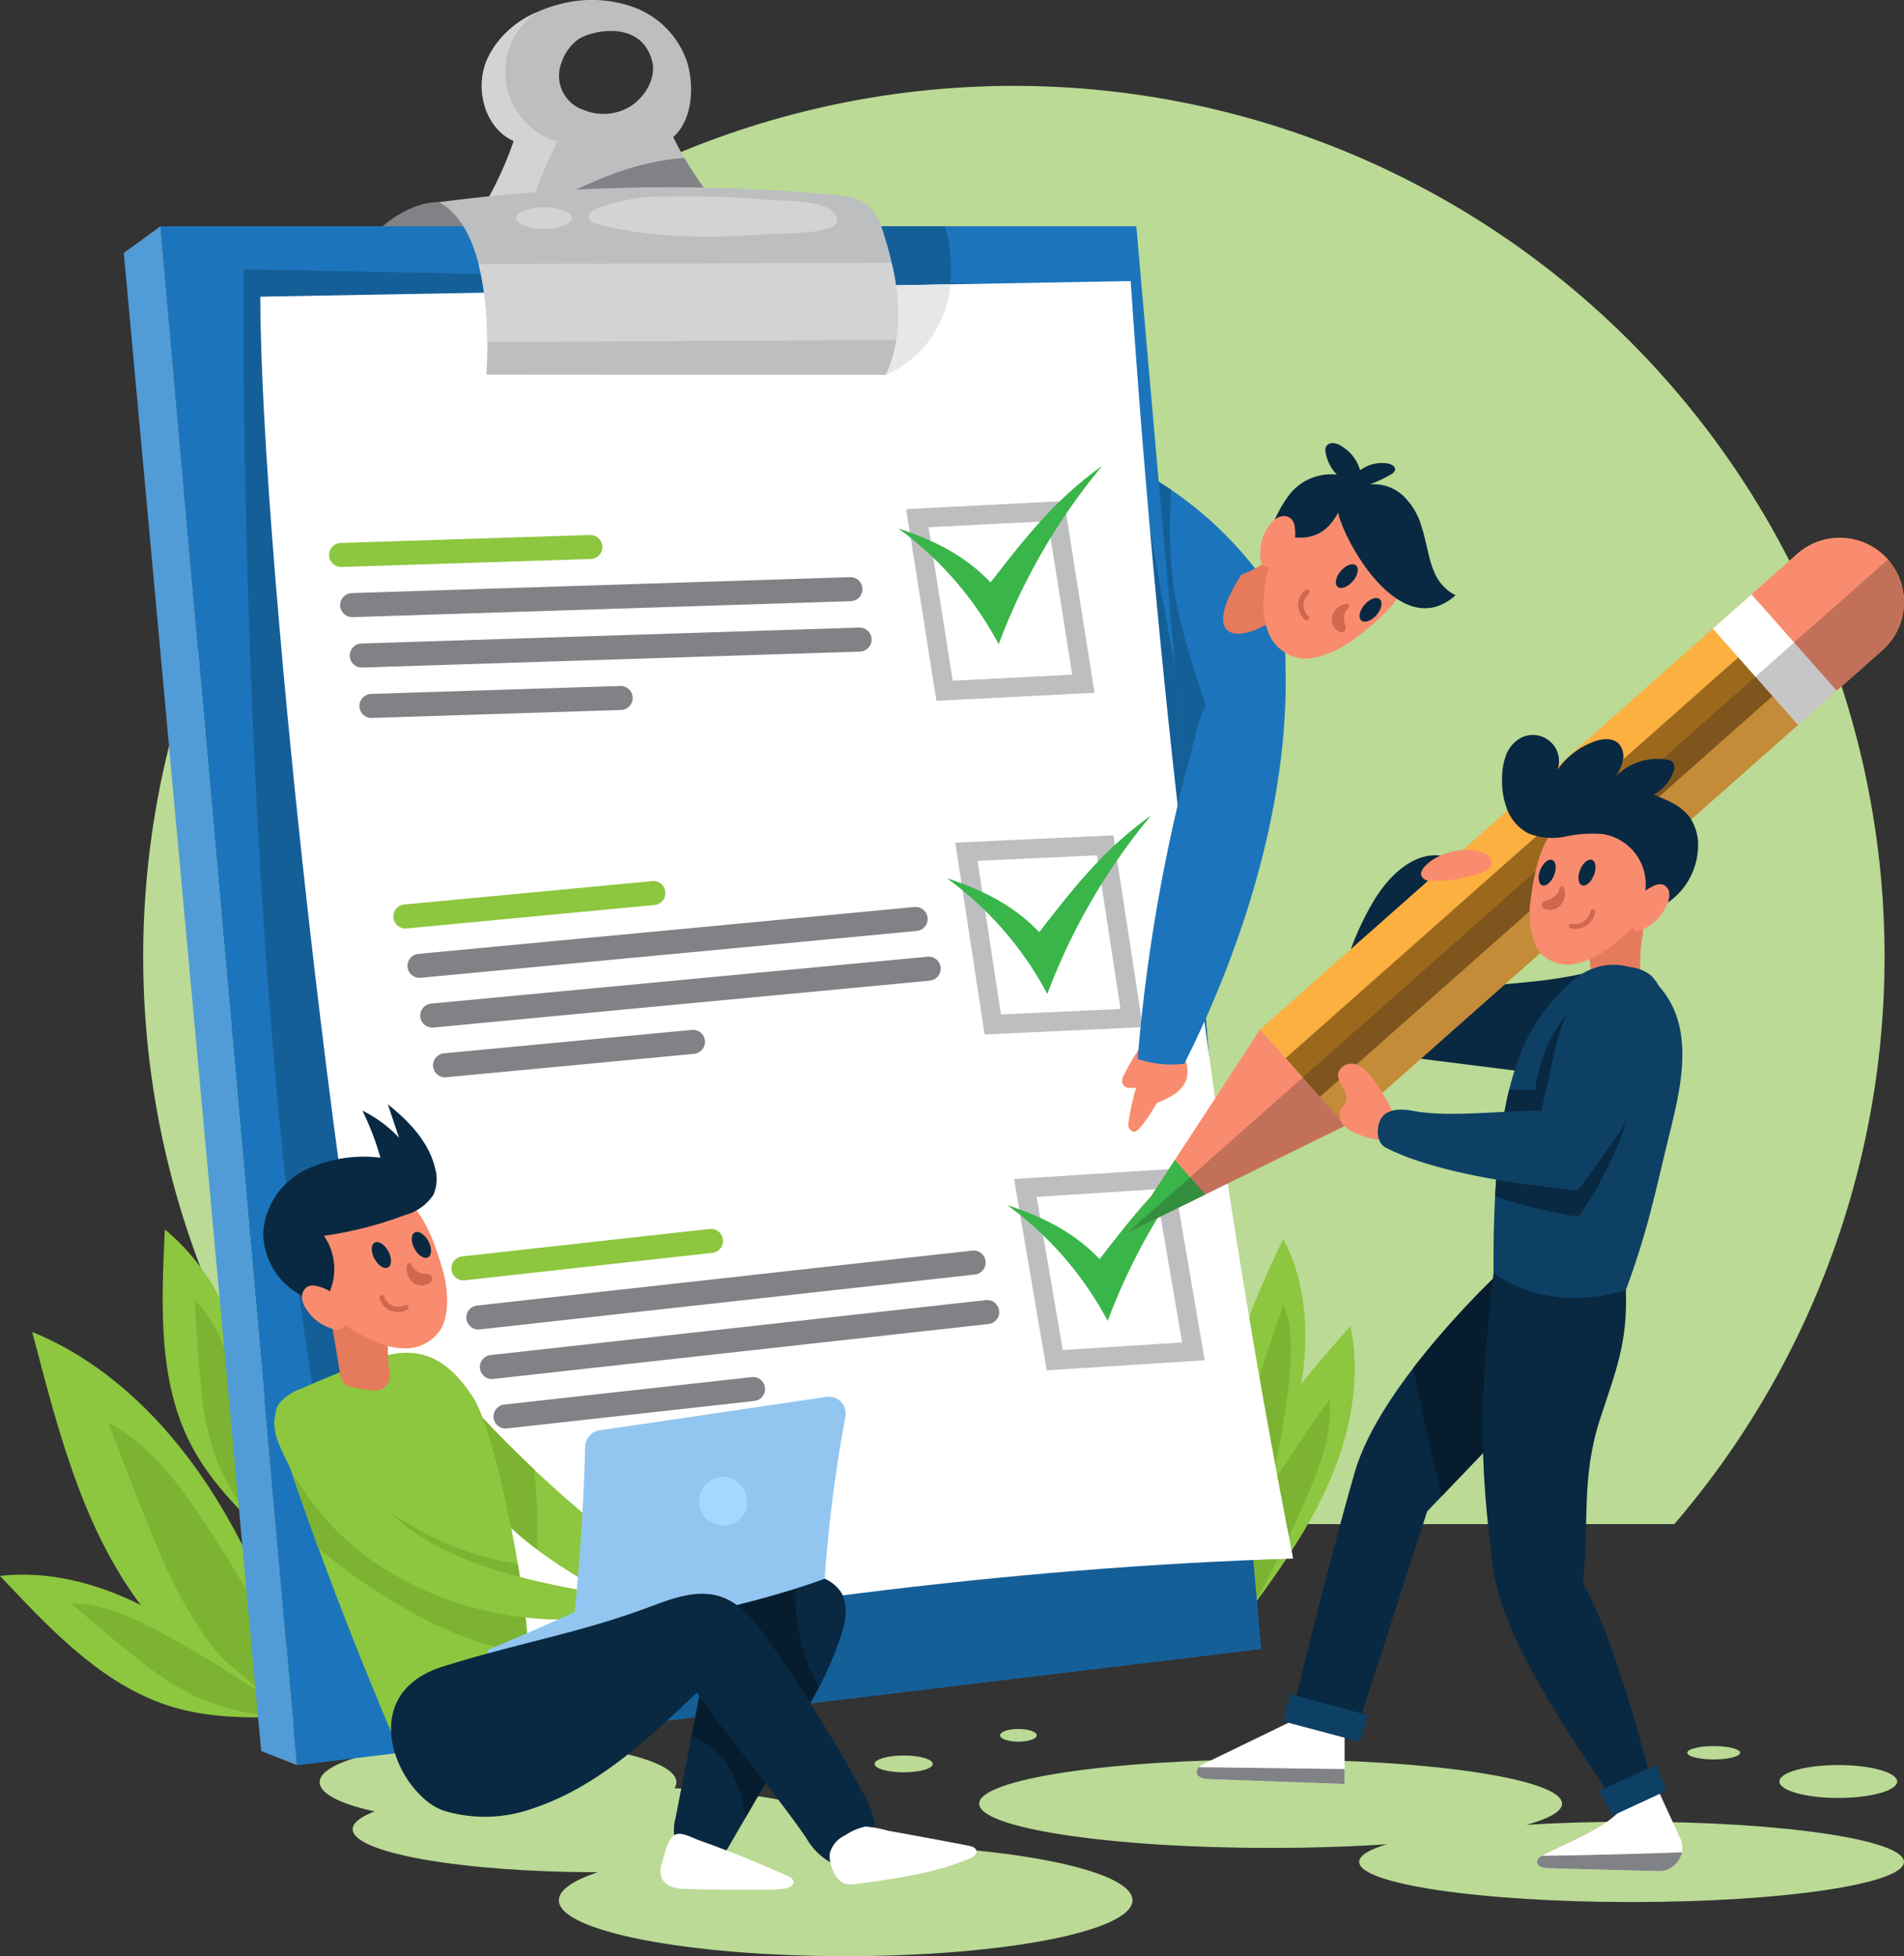 <svg xmlns="http://www.w3.org/2000/svg" width="232.893" height="239.245" viewBox="0 0 232.893 239.245">
  <rect x="0" y="0" width="232.893" height="239.245" fill="#333333" stroke="none"/>
  <g id="Grupo_134080" data-name="Grupo 134080" transform="translate(-39.075 -30.649)">
    <path id="Trazado_147155" data-name="Trazado 147155" d="M256.148,224.421a106.5,106.5,0,1,0-161.558,0Z" transform="translate(-12.277 -7.365)" fill="#bada95"/>
    <g id="Grupo_134039" data-name="Grupo 134039" transform="translate(78.17 242.11)">
      <g id="Grupo_134038" data-name="Grupo 134038" transform="translate(0 0)">
        <ellipse id="Elipse_4798" data-name="Elipse 4798" cx="21.822" cy="4.954" rx="21.822" ry="4.954" transform="translate(0 1.554)" fill="#bada95"/>
        <path id="Trazado_147156" data-name="Trazado 147156" d="M322.58,404.254c-4.546,0-8.878.135-12.827.377,2.755-.768,4.322-1.648,4.322-2.584,0-2.988-15.96-5.41-35.648-5.41s-35.649,2.422-35.649,5.41,15.96,5.41,35.649,5.41c5.053,0,9.857-.161,14.212-.448-2.161.651-3.378,1.382-3.378,2.156,0,2.713,14.918,4.912,33.319,4.912s33.32-2.2,33.32-4.912S340.983,404.254,322.58,404.254Z" transform="translate(-162.103 -392.909)" fill="#bada95"/>
        <path id="Trazado_147157" data-name="Trazado 147157" d="M172.747,409.307q-.989,0-1.963.012c1.265-.582,1.963-1.212,1.963-1.871,0-2.91-13.5-5.269-30.152-5.269s-30.152,2.359-30.152,5.269,13.393,5.249,29.953,5.268c-3,1.008-4.733,2.178-4.733,3.427,0,3.775,15.708,6.835,35.083,6.835s35.083-3.06,35.083-6.835S192.123,409.307,172.747,409.307Z" transform="translate(-108.4 -395.193)" fill="#bada95"/>
        <ellipse id="Elipse_4799" data-name="Elipse 4799" cx="7.203" cy="2.012" rx="7.203" ry="2.012" transform="translate(178.555 4.413)" fill="#bada95"/>
        <path id="Trazado_147158" data-name="Trazado 147158" d="M396.551,394.673c0,.452-1.448.818-3.234.818s-3.234-.366-3.234-.818,1.448-.817,3.234-.817S396.551,394.222,396.551,394.673Z" transform="translate(-222.797 -391.763)" fill="#bada95"/>
        <ellipse id="Elipse_4800" data-name="Elipse 4800" cx="3.56" cy="1.029" rx="3.56" ry="1.029" transform="translate(67.881 3.244)" fill="#bada95"/>
        <path id="Trazado_147159" data-name="Trazado 147159" d="M251.608,391.074c0,.429-1,.777-2.242.777s-2.241-.348-2.241-.777,1-.777,2.241-.777S251.608,390.645,251.608,391.074Z" transform="translate(-163.894 -390.297)" fill="#bada95"/>
      </g>
    </g>
    <g id="Grupo_134040" data-name="Grupo 134040" transform="translate(43.017 193.553)">
      <path id="Trazado_147160" data-name="Trazado 147160" d="M80.932,357.3c-3.446-9.878-6.932-19.84-12.38-28.77S55.468,311.66,45.779,307.712c3.3,12.558,6.557,25.8,15.066,35.607C66.3,349.61,73.5,353.545,80.932,357.3Z" transform="translate(-45.779 -307.712)" fill="#8dc63f"/>
      <path id="Trazado_147161" data-name="Trazado 147161" d="M84,356.894c-2.19-4.089-4.44-8.148-6.837-12.12q-1.993-3.3-4.133-6.515c-3.069-4.585-6.563-9.135-11.432-11.732,1.93,5.1,3.86,10.2,6,15.21a56.177,56.177,0,0,0,6.035,11.286,43.492,43.492,0,0,0,7.282,7.552c1.354,1.132,2.754,2.207,4.174,3.253l.059.046q1.146.593,2.3,1.177-.848-2.43-1.708-4.861Q84.874,358.54,84,356.894Z" transform="translate(-52.296 -315.464)" fill="#7cb332"/>
    </g>
    <g id="Grupo_134041" data-name="Grupo 134041" transform="translate(39.075 223.237)">
      <path id="Trazado_147162" data-name="Trazado 147162" d="M74.486,375.58c-5.034-4.538-10.116-9.112-15.992-12.488s-12.687-5.509-19.419-4.734c5.787,6.1,11.758,12.614,19.646,15.536C63.78,375.768,69.094,375.763,74.486,375.58Z" transform="translate(-39.075 -358.199)" fill="#8dc63f"/>
      <path id="Trazado_147163" data-name="Trazado 147163" d="M76.1,374.507c-2.517-1.642-5.059-3.246-7.658-4.756q-2.161-1.256-4.377-2.414c-3.171-1.649-6.573-3.146-10.148-3.105,2.684,2.295,5.369,4.591,8.147,6.772a36.383,36.383,0,0,0,6.943,4.531,28.145,28.145,0,0,0,6.489,2.023c1.121.221,2.251.4,3.384.548l.048.008q.836-.02,1.674-.048-1.238-1.117-2.484-2.23Q77.111,375.168,76.1,374.507Z" transform="translate(-45.191 -360.684)" fill="#7cb332"/>
    </g>
    <g id="Grupo_134042" data-name="Grupo 134042" transform="translate(58.972 181.011)">
      <path id="Trazado_147164" data-name="Trazado 147164" d="M85.458,323.793c-.246-6.773-.5-13.606-2.166-20.175s-4.876-12.942-10.118-17.237c-.355,8.4-.871,17.222,2.521,24.92C77.871,316.238,81.574,320.049,85.458,323.793Z" transform="translate(-72.915 -286.381)" fill="#8dc63f"/>
      <path id="Trazado_147165" data-name="Trazado 147165" d="M87.613,324.127c-.574-2.95-1.192-5.892-1.916-8.809q-.6-2.425-1.314-4.822c-1.024-3.425-2.317-6.91-4.834-9.447.22,3.524.441,7.05.809,10.562a36.352,36.352,0,0,0,1.579,8.139A28.164,28.164,0,0,0,85,325.817c.621.96,1.283,1.892,1.962,2.812.009.012.018.027.028.039q.6.586,1.2,1.168c-.041-1.111-.081-2.223-.128-3.336C87.915,325.709,87.766,324.918,87.613,324.127Z" transform="translate(-75.649 -292.425)" fill="#7cb332"/>
    </g>
    <g id="Grupo_134043" data-name="Grupo 134043" transform="translate(189.729 192.827)">
      <path id="Trazado_147166" data-name="Trazado 147166" d="M295.986,343.346c4.047-5.436,8.125-10.924,10.937-17.091s4.3-13.146,2.9-19.777c-5.536,6.334-11.458,12.888-13.629,21.015C294.8,332.705,295.3,337.995,295.986,343.346Z" transform="translate(-295.304 -306.478)" fill="#8dc63f"/>
      <path id="Trazado_147167" data-name="Trazado 147167" d="M299.443,344.843c1.4-2.66,2.758-5.342,4.019-8.07q1.048-2.269,1.994-4.583c1.345-3.312,2.516-6.839,2.141-10.394-2.034,2.887-4.069,5.775-5.98,8.745a36.38,36.38,0,0,0-3.862,7.337,28.165,28.165,0,0,0-1.406,6.649c-.115,1.137-.184,2.279-.229,3.421,0,.015,0,.033,0,.048q.1.83.2,1.662,1-1.337,1.987-2.682Q298.879,345.911,299.443,344.843Z" transform="translate(-295.639 -312.79)" fill="#7cb332"/>
    </g>
    <g id="Grupo_134044" data-name="Grupo 134044" transform="translate(189.76 182.17)">
      <path id="Trazado_147168" data-name="Trazado 147168" d="M298.968,322.145c2.053-5.461,4.119-10.972,4.976-16.742s.423-11.9-2.315-17.049c-3.071,6.558-6.408,13.389-6.268,20.629C295.449,313.626,297.126,317.881,298.968,322.145Z" transform="translate(-295.356 -288.353)" fill="#8dc63f"/>
      <path id="Trazado_147169" data-name="Trazado 147169" d="M301.774,323.066c.523-2.534,1.009-5.075,1.4-7.632.218-1.418.407-2.84.558-4.266.323-3.06.453-6.257-.7-9.108-.995,2.872-1.99,5.746-2.863,8.657a31.319,31.319,0,0,0-1.447,6.989,24.228,24.228,0,0,0,.42,5.835c.175.968.39,1.929.625,2.884l.009.041q.279.663.565,1.326.5-1.343,1-2.692Q301.562,324.084,301.774,323.066Z" transform="translate(-296.726 -294.001)" fill="#7cb332"/>
    </g>
    <path id="Trazado_147170" data-name="Trazado 147170" d="M288.223,140.362a45.6,45.6,0,0,0-16.473-13.514c-1.247,16.587-1.872,33.277-1.509,49.906a58.389,58.389,0,0,0,12.567-8.3,26.1,26.1,0,0,0,8.046-12.534C292.266,150.347,291.256,144.379,288.223,140.362Z" transform="translate(-95.206 -39.637)" fill="#1c75bc"/>
    <path id="Trazado_147171" data-name="Trazado 147171" d="M273.233,127.568a5.181,5.181,0,0,0-1,1.879c0,.014-.006.027-.009.041q-.2,2.817-.379,5.637-.075,9.864-.15,19.728c-.025,3.347-.034,6.79,1.2,9.9a17.4,17.4,0,0,0,2.484,4.192c.56.724,2.006,3.074,3.18,2.774,1.027-.262,1.376-3.527,1.661-4.466q.826-2.722,1.829-5.385a8.8,8.8,0,0,0,.738-2.858,8.426,8.426,0,0,0-.593-2.811c-1.761-5.285-3.466-10.645-3.981-16.193a63.781,63.781,0,0,1-.016-9.5A45.308,45.308,0,0,0,273.233,127.568Z" transform="translate(-95.845 -39.934)" fill="#155f99"/>
    <g id="Grupo_134065" data-name="Grupo 134065" transform="translate(54.216 30.649)">
      <path id="Trazado_147172" data-name="Trazado 147172" d="M122.921,72.695s-5.546-.45-10.617,7.341c13.229-3.013,20.358-.514,20.358-.514S128.909,72.336,122.921,72.695Z" transform="translate(-84.389 -47.968)" fill="#808285"/>
      <path id="Trazado_147173" data-name="Trazado 147173" d="M166.188,56.269a43.57,43.57,0,0,1-5.826-8.851c2.374-2.091,2.616-6.244,1.672-9.263a10.809,10.809,0,0,0-6.395-6.584,15.164,15.164,0,0,0-9.326-.363c-3.715.967-7.284,3.288-8.762,6.831s-.2,8.3,3.311,9.858a43.5,43.5,0,0,1-7.273,13.168c9.254.078,18.511.156,27.761-.111a8.1,8.1,0,0,0,4.358-.967A2.5,2.5,0,0,0,166.188,56.269ZM155.334,43.52a6.292,6.292,0,0,1-5.866.6,4.4,4.4,0,0,1-2.8-5.719,5.9,5.9,0,0,1,2-2.883c1.262-1,7.634-2.692,9.091,2.505C158.334,40.072,157.029,42.336,155.334,43.52Z" transform="translate(-93.159 -30.649)" fill="#bcbec0"/>
      <path id="Trazado_147174" data-name="Trazado 147174" d="M141.287,62.19a76.108,76.108,0,0,1,4.876-13.159,8.894,8.894,0,0,1-2.556-15.786,11.657,11.657,0,0,0-6.057,5.864c-1.478,3.543-.2,8.3,3.311,9.858a43.5,43.5,0,0,1-7.273,13.168Q137.438,62.167,141.287,62.19Z" transform="translate(-93.159 -31.719)" fill="#d1d3d4"/>
      <g id="Grupo_134045" data-name="Grupo 134045" transform="translate(0 27.672)">
        <path id="Trazado_147175" data-name="Trazado 147175" d="M72.448,77.713H191.816l15.254,174L89.151,265.932Z" transform="translate(-67.967 -77.713)" fill="#1c75bc"/>
        <path id="Trazado_147176" data-name="Trazado 147176" d="M218,95.888s10.772-3.991,7.28-18.175h-14.93Z" transform="translate(-124.786 -77.713)" fill="#155f99"/>
        <path id="Trazado_147177" data-name="Trazado 147177" d="M69.308,77.713l-4.481,3.265L81.631,264.2l4.38,1.731Z" transform="translate(-64.826 -77.713)" fill="#519bd6"/>
        <path id="Trazado_147178" data-name="Trazado 147178" d="M214.167,255.394,203.652,135.446l-8.406-46.721L89.682,86.642s-1.144,137.411,20.384,181.3Z" transform="translate(-75.063 -81.392)" fill="#155f99"/>
      </g>
      <path id="Trazado_147179" data-name="Trazado 147179" d="M93.226,91.026l106.461-1.91c3.55,52.432,9.7,104.684,19.879,156.242-35.428,1.084-71.033,6.034-105.847,12.691C104,222.75,93.226,122.334,93.226,91.026Z" transform="translate(-76.528 -54.74)" fill="#fff"/>
      <path id="Trazado_147180" data-name="Trazado 147180" d="M215.59,90.012l4.567,10.852a13.279,13.279,0,0,0,7.9-11.076Z" transform="translate(-126.946 -55.016)" fill="#e6e7e8"/>
      <path id="Trazado_147181" data-name="Trazado 147181" d="M149.832,70.227,172.388,69.2a43.687,43.687,0,0,1-3.968-5.719,32.432,32.432,0,0,0-7.557,1.556A58.65,58.65,0,0,0,149.832,70.227Z" transform="translate(-99.851 -44.177)" fill="#808285"/>
      <g id="Grupo_134046" data-name="Grupo 134046" transform="translate(38.533 22.906)">
        <path id="Trazado_147182" data-name="Trazado 147182" d="M136.18,92.515l48.859.034c2.572-5.571,1.451-12.264-.6-18.312a5.274,5.274,0,0,0-4.508-3.575,217.354,217.354,0,0,0-49.569.767C135.8,74.292,136.663,84.671,136.18,92.515Z" transform="translate(-130.362 -69.607)" fill="#bcbec0"/>
        <path id="Trazado_147183" data-name="Trazado 147183" d="M189.165,85.322l-50.527.141a40.02,40.02,0,0,1,1.067,9.55l50.009-.264A25.473,25.473,0,0,0,189.165,85.322Z" transform="translate(-133.772 -76.082)" fill="#d1d3d4"/>
        <path id="Trazado_147184" data-name="Trazado 147184" d="M171.323,71.513a23.011,23.011,0,0,0-8.79,1.461c-.49.214-1.047.61-.949,1.135.085.456.61.662,1.059.78,6.882,1.808,14.077,1.726,21.12,1.205,1.384-.1,8.484.1,8.184-1.787-.4-2.521-6.573-2.218-8.311-2.374A111.66,111.66,0,0,0,171.323,71.513Z" transform="translate(-143.222 -70.382)" fill="#d1d3d4"/>
        <ellipse id="Elipse_4801" data-name="Elipse 4801" cx="3.418" cy="1.323" rx="3.418" ry="1.323" transform="translate(9.447 2.437)" fill="#d1d3d4"/>
      </g>
      <g id="Grupo_134047" data-name="Grupo 134047" transform="translate(95.702 61.285)">
        <path id="Trazado_147185" data-name="Trazado 147185" d="M250.626,158.328l-19.335.98-3.7-23.446,19.335-.98Zm-17.342-1.476,14.612-.74-2.96-18.773-14.611.74Z" transform="translate(-227.594 -134.882)" fill="#bcbec0"/>
      </g>
      <g id="Grupo_134048" data-name="Grupo 134048" transform="translate(101.706 102.164)">
        <path id="Trazado_147186" data-name="Trazado 147186" d="M260.735,227.87l-19.34.891L237.806,205.3l19.34-.891ZM243.4,226.314l14.614-.673-2.873-18.787-14.615.673Z" transform="translate(-237.806 -204.408)" fill="#bcbec0"/>
      </g>
      <g id="Grupo_134049" data-name="Grupo 134049" transform="translate(108.891 142.971)">
        <path id="Trazado_147187" data-name="Trazado 147187" d="M254.028,298.439l-4-23.4,19.321-1.232,4,23.4Zm-1.243-21.215,3.205,18.733,14.6-.931-3.205-18.733Z" transform="translate(-250.026 -273.811)" fill="#bcbec0"/>
      </g>
      <g id="Grupo_134054" data-name="Grupo 134054" transform="translate(25.107 65.431)">
        <g id="Grupo_134050" data-name="Grupo 134050" transform="translate(1.355 5.159)">
          <path id="Trazado_147188" data-name="Trazado 147188" d="M111.3,155.595a1.47,1.47,0,0,1-.046-2.939l60.922-1.949a1.47,1.47,0,1,1,.094,2.938l-60.922,1.949Z" transform="translate(-109.831 -150.707)" fill="#808285"/>
        </g>
        <g id="Grupo_134051" data-name="Grupo 134051" transform="translate(2.532 11.325)">
          <path id="Trazado_147189" data-name="Trazado 147189" d="M113.3,166.083a1.47,1.47,0,0,1-.046-2.939l60.922-1.949a1.47,1.47,0,0,1,.094,2.938l-60.921,1.949Z" transform="translate(-111.834 -161.195)" fill="#808285"/>
        </g>
        <g id="Grupo_134052" data-name="Grupo 134052" transform="translate(3.71 18.467)">
          <path id="Trazado_147190" data-name="Trazado 147190" d="M115.306,177.254a1.47,1.47,0,0,1-.046-2.939l30.46-.974a1.47,1.47,0,1,1,.094,2.938l-30.46.974Z" transform="translate(-113.837 -173.341)" fill="#808285"/>
        </g>
        <g id="Grupo_134053" data-name="Grupo 134053">
          <path id="Trazado_147191" data-name="Trazado 147191" d="M109,145.847a1.47,1.47,0,0,1-.046-2.939l30.46-.974a1.47,1.47,0,1,1,.095,2.938l-30.461.974Z" transform="translate(-107.527 -141.933)" fill="#8dc63f"/>
        </g>
      </g>
      <g id="Grupo_134059" data-name="Grupo 134059" transform="translate(32.968 107.754)">
        <g id="Grupo_134055" data-name="Grupo 134055" transform="translate(1.733 3.172)">
          <path id="Trazado_147192" data-name="Trazado 147192" d="M125.313,227.98a1.47,1.47,0,0,1-.136-2.933l60.683-5.73a1.47,1.47,0,1,1,.276,2.927l-60.683,5.729C125.407,227.978,125.36,227.98,125.313,227.98Z" transform="translate(-123.846 -219.31)" fill="#808285"/>
        </g>
        <g id="Grupo_134056" data-name="Grupo 134056" transform="translate(3.291 9.254)">
          <path id="Trazado_147193" data-name="Trazado 147193" d="M127.964,238.325a1.47,1.47,0,0,1-.136-2.933l60.683-5.729a1.47,1.47,0,1,1,.276,2.926l-60.683,5.73C128.057,238.322,128.01,238.325,127.964,238.325Z" transform="translate(-126.496 -229.655)" fill="#808285"/>
        </g>
        <g id="Grupo_134057" data-name="Grupo 134057" transform="translate(4.85 18.202)">
          <path id="Trazado_147194" data-name="Trazado 147194" d="M130.615,250.677a1.47,1.47,0,0,1-.136-2.933l30.341-2.865a1.47,1.47,0,0,1,.276,2.927l-30.341,2.865C130.708,250.674,130.661,250.677,130.615,250.677Z" transform="translate(-129.147 -244.873)" fill="#808285"/>
        </g>
        <g id="Grupo_134058" data-name="Grupo 134058">
          <path id="Trazado_147195" data-name="Trazado 147195" d="M122.366,219.721a1.47,1.47,0,0,1-.136-2.933l30.341-2.865a1.47,1.47,0,0,1,.276,2.927l-30.341,2.865C122.459,219.718,122.412,219.721,122.366,219.721Z" transform="translate(-120.898 -213.915)" fill="#8dc63f"/>
        </g>
      </g>
      <g id="Grupo_134064" data-name="Grupo 134064" transform="translate(40.07 150.297)">
        <g id="Grupo_134060" data-name="Grupo 134060" transform="translate(1.831 2.648)">
          <path id="Trazado_147196" data-name="Trazado 147196" d="M137.56,300.436a1.47,1.47,0,0,1-.161-2.931l60.581-6.719a1.469,1.469,0,1,1,.323,2.921l-60.581,6.72A1.4,1.4,0,0,1,137.56,300.436Z" transform="translate(-136.091 -290.776)" fill="#808285"/>
        </g>
        <g id="Grupo_134061" data-name="Grupo 134061" transform="translate(3.489 8.704)">
          <path id="Trazado_147197" data-name="Trazado 147197" d="M140.379,310.735a1.47,1.47,0,0,1-.161-2.931l60.581-6.719a1.469,1.469,0,1,1,.324,2.921l-60.581,6.72A1.4,1.4,0,0,1,140.379,310.735Z" transform="translate(-138.911 -301.075)" fill="#808285"/>
        </g>
        <g id="Grupo_134062" data-name="Grupo 134062" transform="translate(5.146 18.119)">
          <path id="Trazado_147198" data-name="Trazado 147198" d="M143.2,323.388a1.47,1.47,0,0,1-.16-2.93l30.29-3.36a1.47,1.47,0,0,1,.324,2.922l-30.29,3.36A1.4,1.4,0,0,1,143.2,323.388Z" transform="translate(-141.73 -317.089)" fill="#808285"/>
        </g>
        <g id="Grupo_134063" data-name="Grupo 134063">
          <path id="Trazado_147199" data-name="Trazado 147199" d="M134.445,292.573a1.47,1.47,0,0,1-.161-2.93l30.29-3.36a1.469,1.469,0,1,1,.325,2.921l-30.29,3.36A1.409,1.409,0,0,1,134.445,292.573Z" transform="translate(-132.977 -286.272)" fill="#8dc63f"/>
        </g>
      </g>
      <path id="Trazado_147200" data-name="Trazado 147200" d="M225.956,135.2c4.2,1.379,8.1,3.246,11.281,6.6,4.129-5.315,7.851-10.128,13.677-14.269a75.55,75.55,0,0,0-12.684,21.827A41.815,41.815,0,0,0,225.956,135.2Z" transform="translate(-131.217 -70.567)" fill="#39b54a"/>
      <path id="Trazado_147201" data-name="Trazado 147201" d="M236.08,207.96c4.2,1.379,8.1,3.246,11.281,6.6,4.129-5.315,7.852-10.128,13.677-14.269a75.521,75.521,0,0,0-12.683,21.826A41.828,41.828,0,0,0,236.08,207.96Z" transform="translate(-135.388 -100.548)" fill="#39b54a"/>
      <path id="Trazado_147202" data-name="Trazado 147202" d="M248.637,275.961c4.2,1.379,8.1,3.245,11.281,6.6,4.129-5.315,7.851-10.127,13.677-14.269a75.532,75.532,0,0,0-12.684,21.826A41.826,41.826,0,0,0,248.637,275.961Z" transform="translate(-140.562 -128.566)" fill="#39b54a"/>
    </g>
    <g id="Grupo_134072" data-name="Grupo 134072" transform="translate(176.948 96.433)">
      <path id="Trazado_147203" data-name="Trazado 147203" d="M300.729,387.785l-11.757,5.706c-.46.223-.994.567-.953,1.078.049.619.855.806,1.476.828l16.621.594v-6.745A27.435,27.435,0,0,1,300.729,387.785Z" transform="translate(-279.52 -243.585)" fill="#fff"/>
      <path id="Trazado_147204" data-name="Trazado 147204" d="M369.355,404.953c-1.127,2.2-6.3,4.335-9.686,5.977-.4.192-.858.49-.823.93.043.534.738.7,1.274.715,3.453.123,8.961.247,13.554.37a2.854,2.854,0,0,0,2.635-4.113l-2.643-5.743C372.188,402.83,370.744,405.526,369.355,404.953Z" transform="translate(-308.704 -249.883)" fill="#fff"/>
      <path id="Trazado_147205" data-name="Trazado 147205" d="M357.673,231.461c-6.238,2.143-12.265,2.045-18,2.829-1.009,1.409-4.882,7.114-5.891,8.523l16.176,2.031a7.6,7.6,0,0,0,2.629.023,5.842,5.842,0,0,0,3.128-2.25A12.715,12.715,0,0,0,357.673,231.461Z" transform="translate(-298.378 -179.174)" fill="#092942"/>
      <path id="Trazado_147206" data-name="Trazado 147206" d="M322.29,213.619c2.1-3.21,4.99-5.433,7.916-5-.238-.035-2.5,5.23-2.848,5.831a38.947,38.947,0,0,1-3.563,5.168,30.75,30.75,0,0,1-4.006,4.079c-.416.348-1.543,1.662-1.9.609-.226-.666.731-2.7.95-3.314A35.209,35.209,0,0,1,322.29,213.619Z" transform="translate(-291.814 -169.742)" fill="#092942"/>
      <g id="Grupo_134067" data-name="Grupo 134067">
        <g id="Grupo_134066" data-name="Grupo 134066" transform="translate(0)">
          <path id="Trazado_147207" data-name="Trazado 147207" d="M377.338,156.278,311.66,214.415l-10.421-11.771,65.679-58.137a7.86,7.86,0,0,1,11.1.675h0A7.86,7.86,0,0,1,377.338,156.278Z" transform="translate(-284.968 -142.533)" fill="#fbb040"/>
          <path id="Trazado_147208" data-name="Trazado 147208" d="M289.837,244.77l-16.271,24.9,26.691-13.132Z" transform="translate(-273.566 -184.658)" fill="#f98c6e"/>
          <rect id="Rectángulo_35698" data-name="Rectángulo 35698" width="80.26" height="6.321" transform="matrix(0.749, -0.663, 0.663, 0.749, 19.386, 63.631)" fill="#9c681c"/>
          <path id="Trazado_147209" data-name="Trazado 147209" d="M279.4,271.934l-5.835,8.931,9.573-4.71Z" transform="translate(-273.566 -195.851)" fill="#39b54a"/>
          <path id="Trazado_147210" data-name="Trazado 147210" d="M408.262,144.508l-6.681,5.915L412,162.193l6.681-5.915a7.86,7.86,0,1,0-10.421-11.771Z" transform="translate(-326.313 -142.533)" fill="#f98c6e"/>
          <rect id="Rectángulo_35699" data-name="Rectángulo 35699" width="6.321" height="15.72" transform="translate(71.637 11.105) rotate(-41.519)" fill="#fff"/>
        </g>
        <path id="Trazado_147211" data-name="Trazado 147211" d="M365.936,158.136a7.852,7.852,0,0,0,.675-11.1L273.566,229.4l26.691-13.132Z" transform="translate(-273.566 -144.39)" fill="#231f20" opacity="0.25"/>
      </g>
      <path id="Trazado_147212" data-name="Trazado 147212" d="M367.924,222.033c1.514,2.7,1.635,10.111.938,13.131,2.317.39,4.932-3.286,7.248-2.9a19.44,19.44,0,0,1-.728-8.55,3.711,3.711,0,0,0-.268-2.766c-.726-.963-2.211-.863-3.334-.425S369.126,222.126,367.924,222.033Z" transform="translate(-312.445 -174.537)" fill="#e67a5c"/>
      <path id="Trazado_147213" data-name="Trazado 147213" d="M333.318,295.376s-14.514,13.518-17.65,24.3S308.1,348.68,308.1,348.68l8.09,1.586,8.3-25.693,13.131-13.72S338.228,297.342,333.318,295.376Z" transform="translate(-287.796 -205.509)" fill="#092942"/>
      <path id="Trazado_147214" data-name="Trazado 147214" d="M343.613,295.376a106.719,106.719,0,0,0-10.525,11.663c.79,4.137,1.735,8.252,2.664,12.285q.392,1.7.807,3.394l11.355-11.864S348.523,297.342,343.613,295.376Z" transform="translate(-298.091 -205.509)" fill="#051d2e"/>
      <path id="Trazado_147215" data-name="Trazado 147215" d="M365.658,271.946c-.737,1.961-6.236,4.441-8.336,4.847a5.713,5.713,0,0,1-4.967-1.753c-1.274-1.284-2.535-2.891-2.56-4.677-.362-26.523,4.558-32.106,9.031-36.523,3.909-3.861,9.183-3.162,12.161,1.371,3.294,5.014,1.552,11.781.232,17.157C369.433,259.644,368.633,264.033,365.658,271.946Z" transform="translate(-304.967 -179.12)" fill="#0e4066"/>
      <path id="Trazado_147216" data-name="Trazado 147216" d="M360.288,266.545a42.807,42.807,0,0,0,8.009-24.563,34.859,34.859,0,0,1-7.893,12.03,8.483,8.483,0,0,1-1.723,1.483c-1.857,1.115-4.215.85-6.32.339-.465-.112-.932-.235-1.4-.355-.377,2.452-.665,5.283-.842,8.563A63.1,63.1,0,0,0,360.288,266.545Z" transform="translate(-305.109 -183.509)" fill="#092942"/>
      <path id="Trazado_147217" data-name="Trazado 147217" d="M361.9,313.248c1.947-5.977,3.36-9.25,3.143-15.748-10.058,3.062-16.187-2.124-16.187-2.124-1.576,14.364-1.946,22.067-.005,36.393,1.139,8.412,9.634,20.623,14.421,27.854,2.063-.517,3.008-.937,5.071-1.454-1.777-6.677-5.033-18.731-8.569-24.781C360.608,325.88,359.522,320.555,361.9,313.248Z" transform="translate(-304.043 -205.509)" fill="#092942"/>
      <path id="Trazado_147218" data-name="Trazado 147218" d="M335.646,208.992c1.632-1.347,4.718-2.069,6.662-1.233.5.215,1.014.6,1.035,1.148.027.7-.736,1.131-1.4,1.358a17.49,17.49,0,0,1-6.4.934C334.862,211,334.014,210.339,335.646,208.992Z" transform="translate(-298.758 -169.261)" fill="#f98c6e"/>
      <path id="Trazado_147219" data-name="Trazado 147219" d="M357.058,253.6a4.485,4.485,0,0,0,1.9-.148,4.207,4.207,0,0,0,1.964-2.124,29.568,29.568,0,0,0,3.132-9.231A6.05,6.05,0,0,0,362.4,236.6a18.59,18.59,0,0,0-6.818,12.257c-1.017-.029-2.089-.047-3.152-.068-.326,1.331-.622,2.8-.876,4.443Z" transform="translate(-305.701 -181.294)" fill="#092942"/>
      <g id="Grupo_134068" data-name="Grupo 134068" transform="translate(25.795 52.477)">
        <path id="Trazado_147220" data-name="Trazado 147220" d="M321.656,253.731a4.331,4.331,0,0,0-2.02-1.71,1.693,1.693,0,0,0-2.168,1.012c-.273,1.254,1.4,2.439.9,3.62-.144.339-.448.586-.617.913a1.764,1.764,0,0,0,.408,1.943,4.839,4.839,0,0,0,1.814,1.059,7.2,7.2,0,0,0,2.873.661,2.266,2.266,0,0,0,1.637-.67c.784-.9-.11-2.243-.537-3.1A24.191,24.191,0,0,0,321.656,253.731Z" transform="translate(-317.438 -240.089)" fill="#f98c6e"/>
        <path id="Trazado_147221" data-name="Trazado 147221" d="M345.684,249.354c1.8-7.255,1.572-9.016,4.138-13.786a7.975,7.975,0,0,1,4.116-3.353,5.084,5.084,0,0,1,5.08.537,5.15,5.15,0,0,1,1.675,3.708,12.4,12.4,0,0,1-.651,4.116c-2.738,9.324-4.165,10.657-9.862,18.53-7.768-.727-18.028-2.338-23.537-5.243-1.119-.59-1.191-2.491-.521-3.564.726-1.161,2.4-1.184,3.741-.933C334.186,250.175,339.08,249.479,345.684,249.354Z" transform="translate(-320.839 -231.785)" fill="#0e4066"/>
      </g>
      <path id="Trazado_147222" data-name="Trazado 147222" d="M306.877,383.064l9.53,2.572-1.028,3.234-9.325-2.474Z" transform="translate(-286.952 -241.64)" fill="#0e4066"/>
      <path id="Trazado_147223" data-name="Trazado 147223" d="M378.76,397.8l-6.885,3.143,1.5,3.086,6.664-3.087Z" transform="translate(-314.073 -247.713)" fill="#0e4066"/>
      <path id="Trazado_147224" data-name="Trazado 147224" d="M306.116,400.3v-1.82l-17.822-.234a.792.792,0,0,0-.275.631c.049.619.855.806,1.476.828Z" transform="translate(-279.52 -247.897)" fill="#808285"/>
      <path id="Trazado_147225" data-name="Trazado 147225" d="M359.4,416.386c-.309.188-.58.442-.553.783.043.534.738.7,1.274.715,3.453.123,8.961.247,13.554.37a2.849,2.849,0,0,0,2.876-2.3Q367.978,416.269,359.4,416.386Z" transform="translate(-308.704 -255.194)" fill="#808285"/>
      <g id="Grupo_134071" data-name="Grupo 134071" transform="translate(45.857 24.117)">
        <g id="Grupo_134069" data-name="Grupo 134069">
          <path id="Trazado_147226" data-name="Trazado 147226" d="M357.37,209.935c-.238,1.889.006,4.814,1.272,6.236a4.665,4.665,0,0,0,4.277,1.263,10.228,10.228,0,0,0,4.156-2.011,26.245,26.245,0,0,0,5.633-5.636c1.472-2.009,2.695-4.546,1.956-6.924a6.867,6.867,0,0,0-3.685-3.845,9.409,9.409,0,0,0-6.469-.848C359.077,199.582,357.955,205.278,357.37,209.935Z" transform="translate(-353.919 -189.471)" fill="#f98c6e"/>
          <path id="Trazado_147227" data-name="Trazado 147227" d="M368.98,203.174a6.216,6.216,0,0,0-5.084-7.506,15.372,15.372,0,0,0-4.541.289,8,8,0,0,1-4.491-.337,5.533,5.533,0,0,1-2.655-2.9,9.592,9.592,0,0,1-.647-3.942,7.866,7.866,0,0,1,.484-2.772,4.025,4.025,0,0,1,1.8-2.106,3.2,3.2,0,0,1,4.509,3.864,9.462,9.462,0,0,1,4.292-3.349c1.039-.425,2.371-.605,3.169.185a2.27,2.27,0,0,1,.533,1.987,5.823,5.823,0,0,1-.832,1.957,7.184,7.184,0,0,1,6.215-1.988,1.217,1.217,0,0,1,.691.291,1.2,1.2,0,0,1,.076,1.24,5.177,5.177,0,0,1-2.4,2.754c1.673.653,3.443,1.379,4.474,2.849a6.124,6.124,0,0,1,.93,4.011,8.5,8.5,0,0,1-3.866,6.468,2.529,2.529,0,0,1-1.68.482A1.365,1.365,0,0,1,368.98,203.174Z" transform="translate(-351.558 -183.551)" fill="#092942"/>
          <path id="Trazado_147228" data-name="Trazado 147228" d="M381.1,214.8a1.629,1.629,0,0,1,1.167-.182,1.231,1.231,0,0,1,.774,1.026,2.594,2.594,0,0,1-.239,1.319,6.124,6.124,0,0,1-3.087,3.2.966.966,0,0,1-.893.067c-.734-.463-.489-2.432-.189-3.137A5.21,5.21,0,0,1,381.1,214.8Z" transform="translate(-362.592 -196.332)" fill="#f98c6e"/>
        </g>
        <path id="Trazado_147229" data-name="Trazado 147229" d="M369.332,211.385c-.341.857-.994,1.4-1.458,1.217s-.564-1.029-.223-1.885.994-1.4,1.458-1.217S369.673,210.529,369.332,211.385Z" transform="translate(-358.106 -194.228)" fill="#092942"/>
        <path id="Trazado_147230" data-name="Trazado 147230" d="M361.05,211.385c-.341.857-.994,1.4-1.458,1.217s-.564-1.029-.223-1.885.994-1.4,1.458-1.217S361.392,210.529,361.05,211.385Z" transform="translate(-354.693 -194.228)" fill="#092942"/>
        <path id="Trazado_147231" data-name="Trazado 147231" d="M360.63,216.641a2.6,2.6,0,0,0-.573.223.542.542,0,0,0-.278.511.621.621,0,0,0,.423.423,1.766,1.766,0,0,0,1.866-.437,2.157,2.157,0,0,0,.524-1.883c-.036-.192-.181-.589-.44-.441-.176.1-.233.507-.336.677A2.246,2.246,0,0,1,360.63,216.641Z" transform="translate(-354.944 -196.511)" fill="#d1684b"/>
        <g id="Grupo_134070" data-name="Grupo 134070" transform="translate(8.153 21.306)">
          <path id="Trazado_147232" data-name="Trazado 147232" d="M366.194,222.186a2.413,2.413,0,0,1-.54-.061.294.294,0,1,1,.131-.573,1.9,1.9,0,0,0,2.294-1.522.294.294,0,0,1,.579.1,2.481,2.481,0,0,1-2.462,2.053Z" transform="translate(-365.425 -219.787)" fill="#d1684b"/>
        </g>
      </g>
    </g>
    <path id="Trazado_147233" data-name="Trazado 147233" d="M301.847,143.436a17.3,17.3,0,0,1-6.1,3.971c-4.718,7.411-1.044,8.344,2.793,6.235q2.283-1.255,4.565-2.513a1.547,1.547,0,0,0,.66-.546,1.563,1.563,0,0,0-.072-1.244C303.057,147.5,303.3,144.735,301.847,143.436Z" transform="translate(-104.842 -46.472)" fill="#e67a5c"/>
    <path id="Trazado_147234" data-name="Trazado 147234" d="M275.275,246.832a32.46,32.46,0,0,0-2.544,4.215,1.372,1.372,0,0,0-.208.992.941.941,0,0,0,.727.583,2.771,2.771,0,0,0,.971-.029,28.029,28.029,0,0,0-.976,4.642.9.9,0,0,0,.741.784c.468.034,1.736-1.757,2.765-3.544a11.251,11.251,0,0,0,2.161-1.081,3.691,3.691,0,0,0,1.476-1.831,4.007,4.007,0,0,0-.726-3.4,4.9,4.9,0,0,0-1.589-1.527C277.428,246.267,276,246.672,275.275,246.832Z" transform="translate(-96.174 -88.931)" fill="#f98c6e"/>
    <path id="Trazado_147235" data-name="Trazado 147235" d="M293.733,165.348c1.037,16.978-4.584,35.555-12.28,50.844a12.592,12.592,0,0,1-5.708-.59,211.4,211.4,0,0,1,7.049-39.406,15.642,15.642,0,0,1,2.693-6.188C286.946,168.272,291.641,164.47,293.733,165.348Z" transform="translate(-97.516 -55.447)" fill="#1c75bc"/>
    <g id="Grupo_134075" data-name="Grupo 134075" transform="translate(193.219 84.842)">
      <g id="Grupo_134073" data-name="Grupo 134073">
        <path id="Trazado_147236" data-name="Trazado 147236" d="M312.888,150.755c-1.612,1.2-4.473,2.548-6.548,2.23a5.1,5.1,0,0,1-3.724-2.957,9.37,9.37,0,0,1-.613-4.592,23.991,23.991,0,0,1,1.87-7.768c.987-2.314,2.612-4.7,5.261-5.333a8.272,8.272,0,0,1,5.767,1.086,9.878,9.878,0,0,1,4.647,5.038C321.478,143.814,316.862,147.789,312.888,150.755Z" transform="translate(-301.537 -126.673)" fill="#f98c6e"/>
        <path id="Trazado_147237" data-name="Trazado 147237" d="M304.144,133.968c3.2.921,5.677.439,7.279-2.652.793,3.646,7.7,16.057,14.372,10.114-3.276-1.69-3.086-5.126-4.182-8.468a8.437,8.437,0,0,0-2.174-3.649,5.292,5.292,0,0,0-4.153-1.439,15.885,15.885,0,0,0,2.532-1.179c.27-.156.561-.36.58-.651.027-.421-.517-.676-.978-.744a4.416,4.416,0,0,0-3.3.846,5.043,5.043,0,0,0-2.315-2.978,2.22,2.22,0,0,0-.932-.345.972.972,0,0,0-.878.346,1.07,1.07,0,0,0-.1.78,5.1,5.1,0,0,0,1.379,2.721,6.54,6.54,0,0,0-5.772,2.4,15.976,15.976,0,0,0-2.666,5.51C303.145,134.485,303.832,134.066,304.144,133.968Z" transform="translate(-301.896 -122.819)" fill="#092942"/>
        <path id="Trazado_147238" data-name="Trazado 147238" d="M305.46,139.332a1.586,1.586,0,0,0-.528-1.086,1.48,1.48,0,0,0-1.414-.112,2.731,2.731,0,0,0-1.082.9,5.645,5.645,0,0,0-1.131,4.317.96.96,0,0,0,.471.792c.867.377,2.549-.875,3.024-1.5A4.77,4.77,0,0,0,305.46,139.332Z" transform="translate(-301.239 -129.077)" fill="#f98c6e"/>
      </g>
      <path id="Trazado_147239" data-name="Trazado 147239" d="M317.5,148.936c-.591.744-.708,1.586-.26,1.882s1.292-.068,1.883-.811.708-1.586.259-1.882S318.091,148.192,317.5,148.936Z" transform="translate(-307.72 -133.203)" fill="#092942"/>
      <path id="Trazado_147240" data-name="Trazado 147240" d="M322.441,155.96c-.591.744-.707,1.586-.259,1.882s1.291-.068,1.883-.811.707-1.586.259-1.881S323.033,155.216,322.441,155.96Z" transform="translate(-309.756 -136.098)" fill="#092942"/>
      <path id="Trazado_147241" data-name="Trazado 147241" d="M317.7,158.6a2.4,2.4,0,0,1,.134.6.525.525,0,0,1-.309.506.745.745,0,0,1-.645-.134,1.7,1.7,0,0,1-.707-1.814,2.209,2.209,0,0,1,1.435-1.444c.2-.071.654-.158.672.14.012.2-.331.467-.427.644A2.043,2.043,0,0,0,317.7,158.6Z" transform="translate(-307.371 -136.595)" fill="#d1684b"/>
      <g id="Grupo_134074" data-name="Grupo 134074" transform="translate(4.633 17.906)">
        <path id="Trazado_147242" data-name="Trazado 147242" d="M309.564,156.527a2.552,2.552,0,0,0,.379.427.348.348,0,0,0,.459,0,.273.273,0,0,0,0-.416,1.87,1.87,0,0,1-.63-1.392,1.838,1.838,0,0,1,.673-1.361.273.273,0,0,0,.018-.415.348.348,0,0,0-.458-.021,2.307,2.307,0,0,0-.436,3.177Z" transform="translate(-309.118 -153.274)" fill="#d1684b"/>
      </g>
    </g>
    <g id="Grupo_134079" data-name="Grupo 134079" transform="translate(71.274 165.714)">
      <path id="Trazado_147243" data-name="Trazado 147243" d="M192.365,358.465a13.884,13.884,0,0,1,4-.156,4.7,4.7,0,0,1,3.338,2c.852,1.394.622,3.183.186,4.758a41.3,41.3,0,0,1-3.807,8.572c-3.505,6.448-7.2,12.794-10.884,19.138a11.383,11.383,0,0,1-3.5-.218,3.484,3.484,0,0,1-2.336-2.211,5.157,5.157,0,0,1,.093-2.338q2.017-10.328,4.035-20.655c.434-2.221.908-4.532,2.3-6.318S190.376,357.386,192.365,358.465Z" transform="translate(-129.036 -300.654)" fill="#092942"/>
      <path id="Trazado_147244" data-name="Trazado 147244" d="M200.267,371.916a6.682,6.682,0,0,1-.375-.625,22.7,22.7,0,0,1-2.443-8.692,21.9,21.9,0,0,1,.116-4.332c-.65.043-1.3.13-1.946.219a2.632,2.632,0,0,0-.943-.288q-1.657.434-3.31.887a8.377,8.377,0,0,0-2.322,1.972,11.217,11.217,0,0,0-1.886,4.376c.821,1.118,1.593,2.284,2.392,3.411a54.743,54.743,0,0,0,7.657,8.669c.714-1.282,1.428-2.565,2.128-3.855Q199.806,372.792,200.267,371.916Z" transform="translate(-132.289 -300.675)" fill="#051d2e"/>
      <path id="Trazado_147245" data-name="Trazado 147245" d="M194.091,382.654a41.264,41.264,0,0,0-3.909-5.58c-1.3-1.476-3.205-2.861-5.08-2.271-.088.028-.168.069-.251.1l-1.937,9.914a5.292,5.292,0,0,1,.947.315,9.814,9.814,0,0,1,4.48,5.121,18.378,18.378,0,0,1,1.144,4.531q2.927-5.056,5.786-10.151C194.9,383.963,194.494,383.3,194.091,382.654Z" transform="translate(-130.541 -307.459)" fill="#051d2e"/>
      <path id="Trazado_147246" data-name="Trazado 147246" d="M132.777,318.2a149.405,149.405,0,0,0,28.359,25.262c-.986,1.262-2.112,2.634-3.7,2.834a6.208,6.208,0,0,1-3.692-1.154c-5.216-2.96-10.506-5.975-14.706-10.256A22.647,22.647,0,0,1,132.777,318.2Z" transform="translate(-109.868 -284.192)" fill="#8dc63f"/>
      <path id="Trazado_147247" data-name="Trazado 147247" d="M132.777,318.2a22.65,22.65,0,0,0,6.261,16.685,38.13,38.13,0,0,0,4.321,3.738c.031-1.135.043-2.27.025-3.405-.034-2.114-.151-4.237-.352-6.351Q137.647,323.785,132.777,318.2Z" transform="translate(-109.868 -284.192)" fill="#7cb332"/>
      <path id="Trazado_147248" data-name="Trazado 147248" d="M108.027,312.963q-4.345,1.635-8.555,3.5a5.9,5.9,0,0,0-2.7,1.856c-.745,1.169-.333,2.631.1,3.944q5.415,16.4,12.134,32.512c.282.676,4.063,10.069,4.787,10.179,3.908.593,4.72-8.164,8.635-8.45a6.482,6.482,0,0,0,3.023-.749,4.608,4.608,0,0,0,1.711-3c1.258-5.046-3.461-30.513-6.658-35.332S113.84,310.776,108.027,312.963Z" transform="translate(-94.879 -281.659)" fill="#8dc63f"/>
      <path id="Trazado_147249" data-name="Trazado 147249" d="M128.928,353.784a5.073,5.073,0,0,0,1.545.31c-.238-2.252-.594-4.789-1.035-7.407a33.857,33.857,0,0,1-7.572-2.016,41.2,41.2,0,0,1-4.254-1.96,71.391,71.391,0,0,1-12.94-9.224,41.252,41.252,0,0,0,5.321,8.209,36.51,36.51,0,0,0,6.785,5.545A52.814,52.814,0,0,0,128.928,353.784Z" transform="translate(-98.302 -290.494)" fill="#7cb332"/>
      <path id="Trazado_147250" data-name="Trazado 147250" d="M115.275,302.932a17.9,17.9,0,0,0-.24,6.822,1.762,1.762,0,0,1-1.871,2.047,17.382,17.382,0,0,1-2.693-.4,2.1,2.1,0,0,1-.965-.419,2.231,2.231,0,0,1-.543-1.332q-.549-3.29-1.1-6.579a2.773,2.773,0,0,1,.119-1.851,2.6,2.6,0,0,1,2.269-.935,6.1,6.1,0,0,1,2.735.405C113.834,301.073,115.485,302.026,115.275,302.932Z" transform="translate(-99.577 -276.809)" fill="#e67a5c"/>
      <g id="Grupo_134077" data-name="Grupo 134077" transform="translate(0 0)">
        <path id="Trazado_147251" data-name="Trazado 147251" d="M118.26,287.811c.548,1.935.781,5.087-.258,6.912a5.1,5.1,0,0,1-4.093,2.421,9.376,9.376,0,0,1-4.508-1.068,24,24,0,0,1-6.587-4.523c-1.809-1.749-3.454-4.118-3.1-6.819a8.269,8.269,0,0,1,3.076-5,9.867,9.867,0,0,1,6.365-2.54C114.848,277.307,116.909,283.039,118.26,287.811Z" transform="translate(-96.24 -267.298)" fill="#f98c6e"/>
        <path id="Trazado_147252" data-name="Trazado 147252" d="M116.8,291.161c.483.818,1.228,1.228,1.665.915s.4-1.231-.085-2.048-1.229-1.228-1.665-.915S116.317,290.343,116.8,291.161Z" transform="translate(-103.139 -272.166)" fill="#092942"/>
        <path id="Trazado_147253" data-name="Trazado 147253" d="M125.127,289.057c.483.818,1.228,1.228,1.665.915s.4-1.23-.085-2.048-1.228-1.228-1.665-.915S124.643,288.238,125.127,289.057Z" transform="translate(-106.57 -271.299)" fill="#092942"/>
        <path id="Trazado_147254" data-name="Trazado 147254" d="M125.857,294.692a2.407,2.407,0,0,1,.612.091.526.526,0,0,1,.363.469.747.747,0,0,1-.356.554,1.7,1.7,0,0,1-1.947.012,2.208,2.208,0,0,1-.836-1.856c.005-.212.086-.667.371-.577.193.061.318.476.449.63A2.046,2.046,0,0,0,125.857,294.692Z" transform="translate(-106.139 -273.965)" fill="#d1684b"/>
        <g id="Grupo_134076" data-name="Grupo 134076" transform="translate(14.22 23.335)">
          <path id="Trazado_147255" data-name="Trazado 147255" d="M120.853,302.042a2.457,2.457,0,0,0,.533-.2.348.348,0,0,0,.165-.428.273.273,0,0,0-.39-.144,1.87,1.87,0,0,1-1.525.091,1.834,1.834,0,0,1-1.03-1.115.274.274,0,0,0-.382-.165.347.347,0,0,0-.184.42,2.306,2.306,0,0,0,2.812,1.543Z" transform="translate(-118.024 -300.052)" fill="#d1684b"/>
        </g>
        <path id="Trazado_147256" data-name="Trazado 147256" d="M100.913,285.038a7.18,7.18,0,0,0,.36-8.591,46.906,46.906,0,0,0,9.851-2.519,6.048,6.048,0,0,0,3.53-2.508,4.75,4.75,0,0,0,.212-3.211c-.747-3.227-3.194-5.78-5.784-7.845l1.366,4.086a15.411,15.411,0,0,0-4.479-3.313,33.215,33.215,0,0,1,2.2,5.753,16.472,16.472,0,0,0-9.317,1.572,9.242,9.242,0,0,0-5.014,7.616,8.805,8.805,0,0,0,1.989,5.494C97.06,283.132,99.135,284.153,100.913,285.038Z" transform="translate(-93.839 -260.364)" fill="#092942"/>
        <path id="Trazado_147257" data-name="Trazado 147257" d="M103.721,298.124a1.584,1.584,0,0,0-1.2.1,1.481,1.481,0,0,0-.61,1.281,2.739,2.739,0,0,0,.456,1.333,5.645,5.645,0,0,0,3.628,2.6.961.961,0,0,0,.908-.156c.663-.676.093-2.694-.325-3.362A4.769,4.769,0,0,0,103.721,298.124Z" transform="translate(-97.163 -275.894)" fill="#f98c6e"/>
      </g>
      <path id="Trazado_147258" data-name="Trazado 147258" d="M103.185,346.6a72.382,72.382,0,0,0,13.427,8.891,45.452,45.452,0,0,0,12.258,4.1c-.069-1.606-.249-3.535-.516-5.646-1.889-.674-3.759-1.4-5.6-2.2a94.705,94.705,0,0,1-22.684-13.921Q101.581,342.227,103.185,346.6Z" transform="translate(-96.407 -292.283)" fill="#7cb332"/>
      <path id="Trazado_147259" data-name="Trazado 147259" d="M105.317,327.293c1.248,5.183,5.684,9.5,10.964,12.27s11.372,4.176,17.428,5.3a4.076,4.076,0,0,1,.713,1.589,1.534,1.534,0,0,1-.6,1.634,3.177,3.177,0,0,1-1.667.346,41.238,41.238,0,0,1-21.728-5.691A32.719,32.719,0,0,1,96.8,327.188a7.206,7.206,0,0,1-.663-2.882,3.185,3.185,0,0,1,1.4-2.594c1.52-.982,3.833-.47,5.174.687A9.939,9.939,0,0,1,105.317,327.293Z" transform="translate(-94.786 -285.427)" fill="#8dc63f"/>
      <path id="Trazado_147260" data-name="Trazado 147260" d="M181.271,348.733c.253,1.1.218,4.232.435,5.637-10.722,3.882-21.862,5.4-33.32,8.606l-5.434,1.522a2.742,2.742,0,0,1-1.99.044c-.6-.317-.777-1.365-.147-1.622,11.638-4.747,22.812-10.712,34.755-14.627a9.613,9.613,0,0,1,2.766-.605C179.283,347.667,181.06,347.81,181.271,348.733Z" transform="translate(-113.031 -296.343)" fill="#92c6f0"/>
      <g id="Grupo_134078" data-name="Grupo 134078" transform="translate(38.081 35.765)">
        <path id="Trazado_147261" data-name="Trazado 147261" d="M161.654,325.3l27.762-4.088a2.049,2.049,0,0,1,2.317,2.392,177.419,177.419,0,0,0-2.533,19.847c-9.826,1.31-19.234,2.486-30.594,4.212.754-7.666,1.114-13.757,1.3-20.383A2.055,2.055,0,0,1,161.654,325.3Z" transform="translate(-158.606 -321.192)" fill="#92c6f0"/>
        <path id="Trazado_147262" data-name="Trazado 147262" d="M190.251,341.843a2.985,2.985,0,1,1-2.295-3.956A3.259,3.259,0,0,1,190.251,341.843Z" transform="translate(-169.232 -328.055)" fill="#a6d7ff"/>
      </g>
      <path id="Trazado_147263" data-name="Trazado 147263" d="M126.793,388.677a17.374,17.374,0,0,0,10.879-.222c7.887-2.574,14.167-8.476,20.166-14.207,4.151,6,9.2,11.756,13.351,17.753a7.9,7.9,0,0,0,3.322,3.2c1.458.56,5.233-3.961,5.051-5.159a10.725,10.725,0,0,0-1.318-3.368,191.068,191.068,0,0,0-11.595-18.691c-1.579-2.279-3.376-4.677-6.023-5.5-2.759-.858-5.706.215-8.411,1.232-8.707,3.276-15.748,4.327-25.423,7.348C115.72,374.517,121.325,386.708,126.793,388.677Z" transform="translate(-104.791 -302.31)" fill="#092942"/>
      <path id="Trazado_147264" data-name="Trazado 147264" d="M228.683,412.937c.382.075.836.216.925.594.106.455-.4.8-.833.977-4.339,1.812-9.06,2.458-13.72,3.087a3.131,3.131,0,0,1-1.736-.095,2.838,2.838,0,0,1-1.248-1.572,3.754,3.754,0,0,1-.392-2.047,3.344,3.344,0,0,1,1.831-2.194,7.253,7.253,0,0,1,2.538-1.1,14.342,14.342,0,0,1,2.718.505q3.2.57,6.4,1.173Q226.924,412.594,228.683,412.937Z" transform="translate(-142.381 -322.258)" fill="#fff"/>
      <path id="Trazado_147265" data-name="Trazado 147265" d="M176.689,415.555a2.919,2.919,0,0,0-.069,1.95,2.128,2.128,0,0,0,1.307,1.1,6.088,6.088,0,0,0,1.737.237c3.139.115,6.281.105,9.423.1a16.348,16.348,0,0,0,2.633-.149c.487-.081,1.085-.363,1.025-.853-.043-.348-.4-.549-.724-.693q-3.544-1.6-7.171-3-1.84-.714-3.7-1.375c-.7-.249-2.03-1.011-2.8-.7C177.4,412.553,176.948,414.674,176.689,415.555Z" transform="translate(-127.889 -322.88)" fill="#fff"/>
    </g>
  </g>
</svg>
